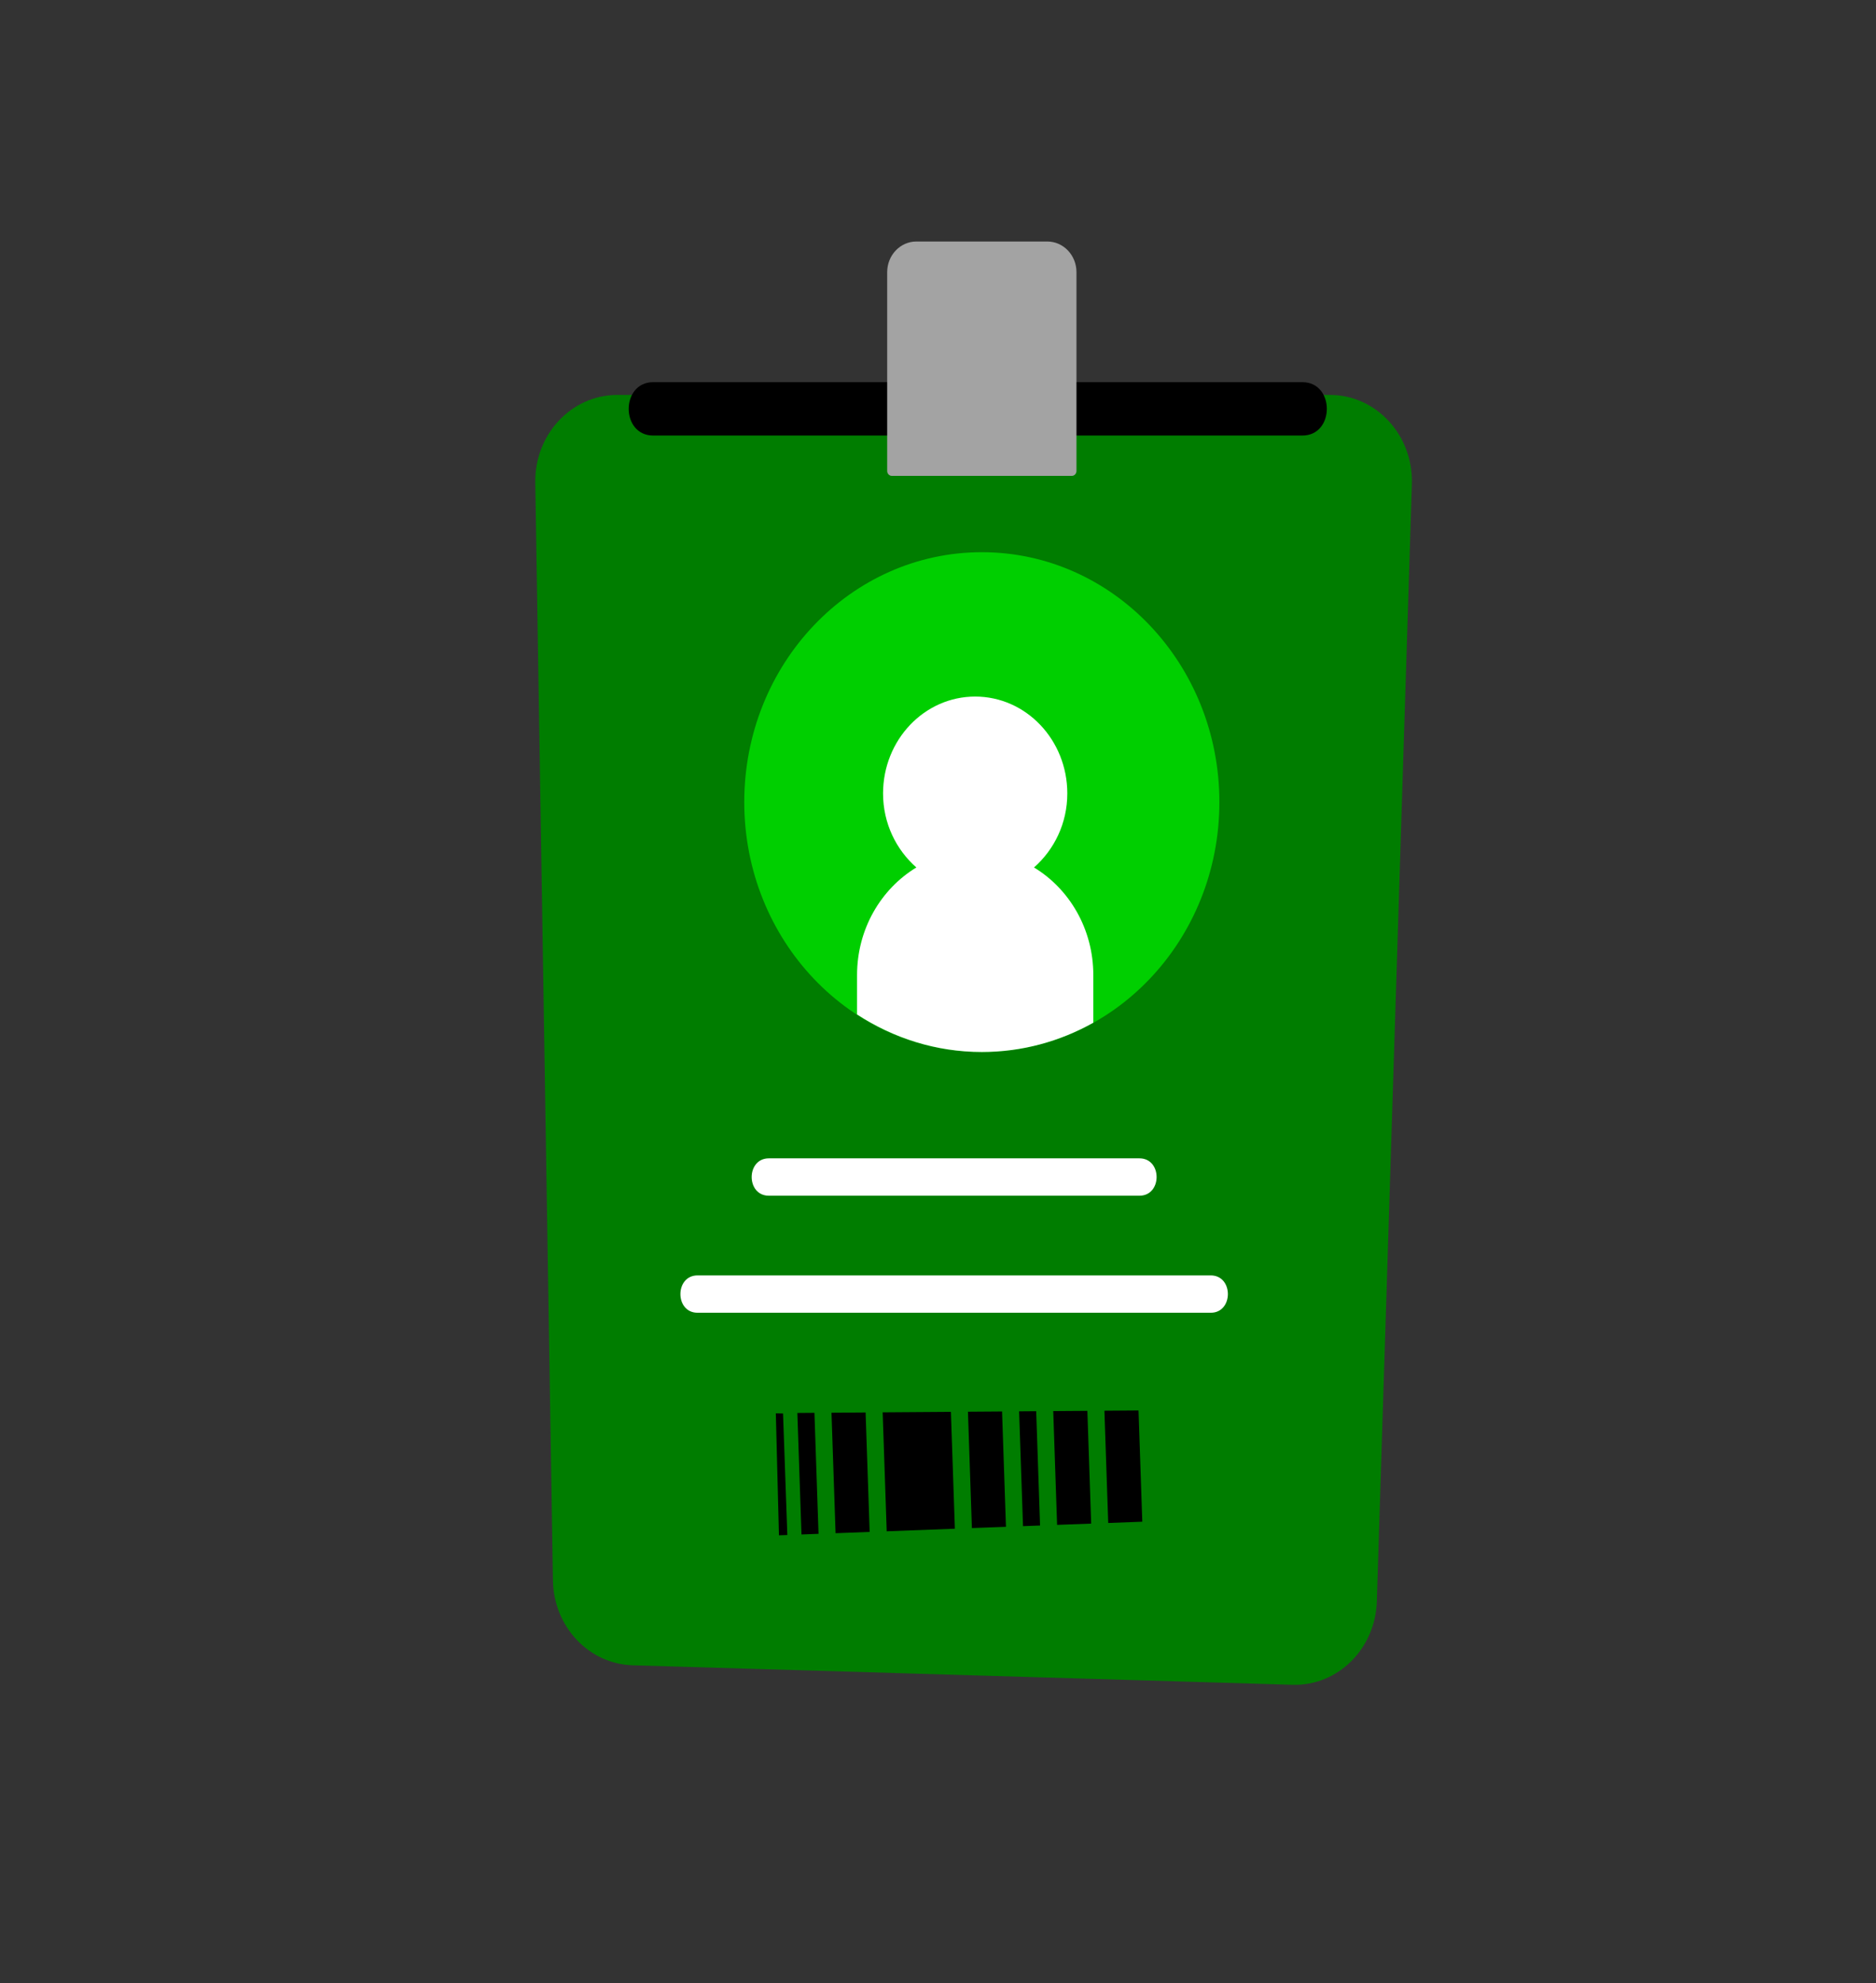 <svg width="123" height="130" viewBox="0 0 123 130" fill="none" xmlns="http://www.w3.org/2000/svg">
<rect x="0" y="0" width="123" height="130" fill="#333333" stroke="none"/>
<path fill-rule="evenodd" clip-rule="evenodd" d="M84.748 110.438L41.477 109.159C38.603 109.074 36.302 106.626 36.253 103.604L35.096 31.636C35.045 28.477 37.466 25.888 40.471 25.888H87.197C90.235 25.888 92.669 28.533 92.57 31.727L90.272 104.974C90.174 108.084 87.706 110.525 84.748 110.438Z" fill="#007D00"/>
<path fill-rule="evenodd" clip-rule="evenodd" d="M79.949 52.578C79.949 61.624 72.975 68.958 64.374 68.958C55.771 68.958 48.798 61.624 48.798 52.578C48.798 43.531 55.771 36.197 64.374 36.197C72.975 36.197 79.949 43.531 79.949 52.578Z" fill="#00CF00"/>
<path fill-rule="evenodd" clip-rule="evenodd" d="M50.409 78.379H71.706H74.708C76.207 78.379 76.209 75.93 74.708 75.93H53.41H50.409C48.91 75.93 48.907 78.379 50.409 78.379ZM45.736 86.052H57.106H75.226H79.381C80.88 86.052 80.882 83.603 79.381 83.603H68.01H49.89H45.736C44.237 83.603 44.234 86.052 45.736 86.052Z" fill="white"/>
<path fill-rule="evenodd" clip-rule="evenodd" d="M52.55 100.586L53.667 100.543L53.399 92.611L52.279 92.62L52.55 100.586Z" fill="black"/>
<path fill-rule="evenodd" clip-rule="evenodd" d="M54.517 92.604L54.784 100.502L57.019 100.417L56.753 92.588L54.517 92.604Z" fill="black"/>
<path fill-rule="evenodd" clip-rule="evenodd" d="M57.872 92.579L58.137 100.377L62.606 100.208L62.346 92.547L57.872 92.579Z" fill="black"/>
<path fill-rule="evenodd" clip-rule="evenodd" d="M63.464 92.538L63.722 100.165L65.956 100.083L65.7 92.522L63.464 92.538Z" fill="black"/>
<path fill-rule="evenodd" clip-rule="evenodd" d="M69.056 92.497L69.308 99.956L71.543 99.873L71.293 92.481L69.056 92.497Z" fill="black"/>
<path fill-rule="evenodd" clip-rule="evenodd" d="M72.411 92.472L72.661 99.832L74.894 99.748L74.647 92.456L72.411 92.472Z" fill="black"/>
<path fill-rule="evenodd" clip-rule="evenodd" d="M50.867 92.642L51.072 100.64L51.622 100.621L51.34 92.656L50.867 92.642Z" fill="black"/>
<path fill-rule="evenodd" clip-rule="evenodd" d="M66.818 92.513L67.074 100.04L68.191 99.998L67.938 92.504L66.818 92.513Z" fill="black"/>
<path fill-rule="evenodd" clip-rule="evenodd" d="M67.795 56.863C69.119 55.698 69.978 53.97 69.978 52.012C69.978 48.504 67.274 45.66 63.938 45.66C60.602 45.66 57.898 48.504 57.898 52.012C57.898 53.97 58.757 55.698 60.081 56.863C57.76 58.269 56.193 60.899 56.193 63.918V66.498C58.573 68.048 61.369 68.958 64.374 68.958C67.016 68.958 69.503 68.26 71.683 67.039V63.918C71.683 60.899 70.116 58.269 67.795 56.863Z" fill="white"/>
<path fill-rule="evenodd" clip-rule="evenodd" d="M42.828 28.55H57.221H80.147H85.387C87.528 28.55 87.532 25.051 85.387 25.051H70.994H48.068H42.828C40.687 25.051 40.684 28.55 42.828 28.55Z" fill="black"/>
<path fill-rule="evenodd" clip-rule="evenodd" d="M70.272 31.194H58.473C58.305 31.194 58.168 31.05 58.168 30.873V17.842C58.168 16.732 59.024 15.831 60.08 15.831H68.667C69.723 15.831 70.579 16.732 70.579 17.842V30.871C70.579 31.049 70.442 31.194 70.272 31.194Z" fill="#A3A3A3"/>
</svg>
